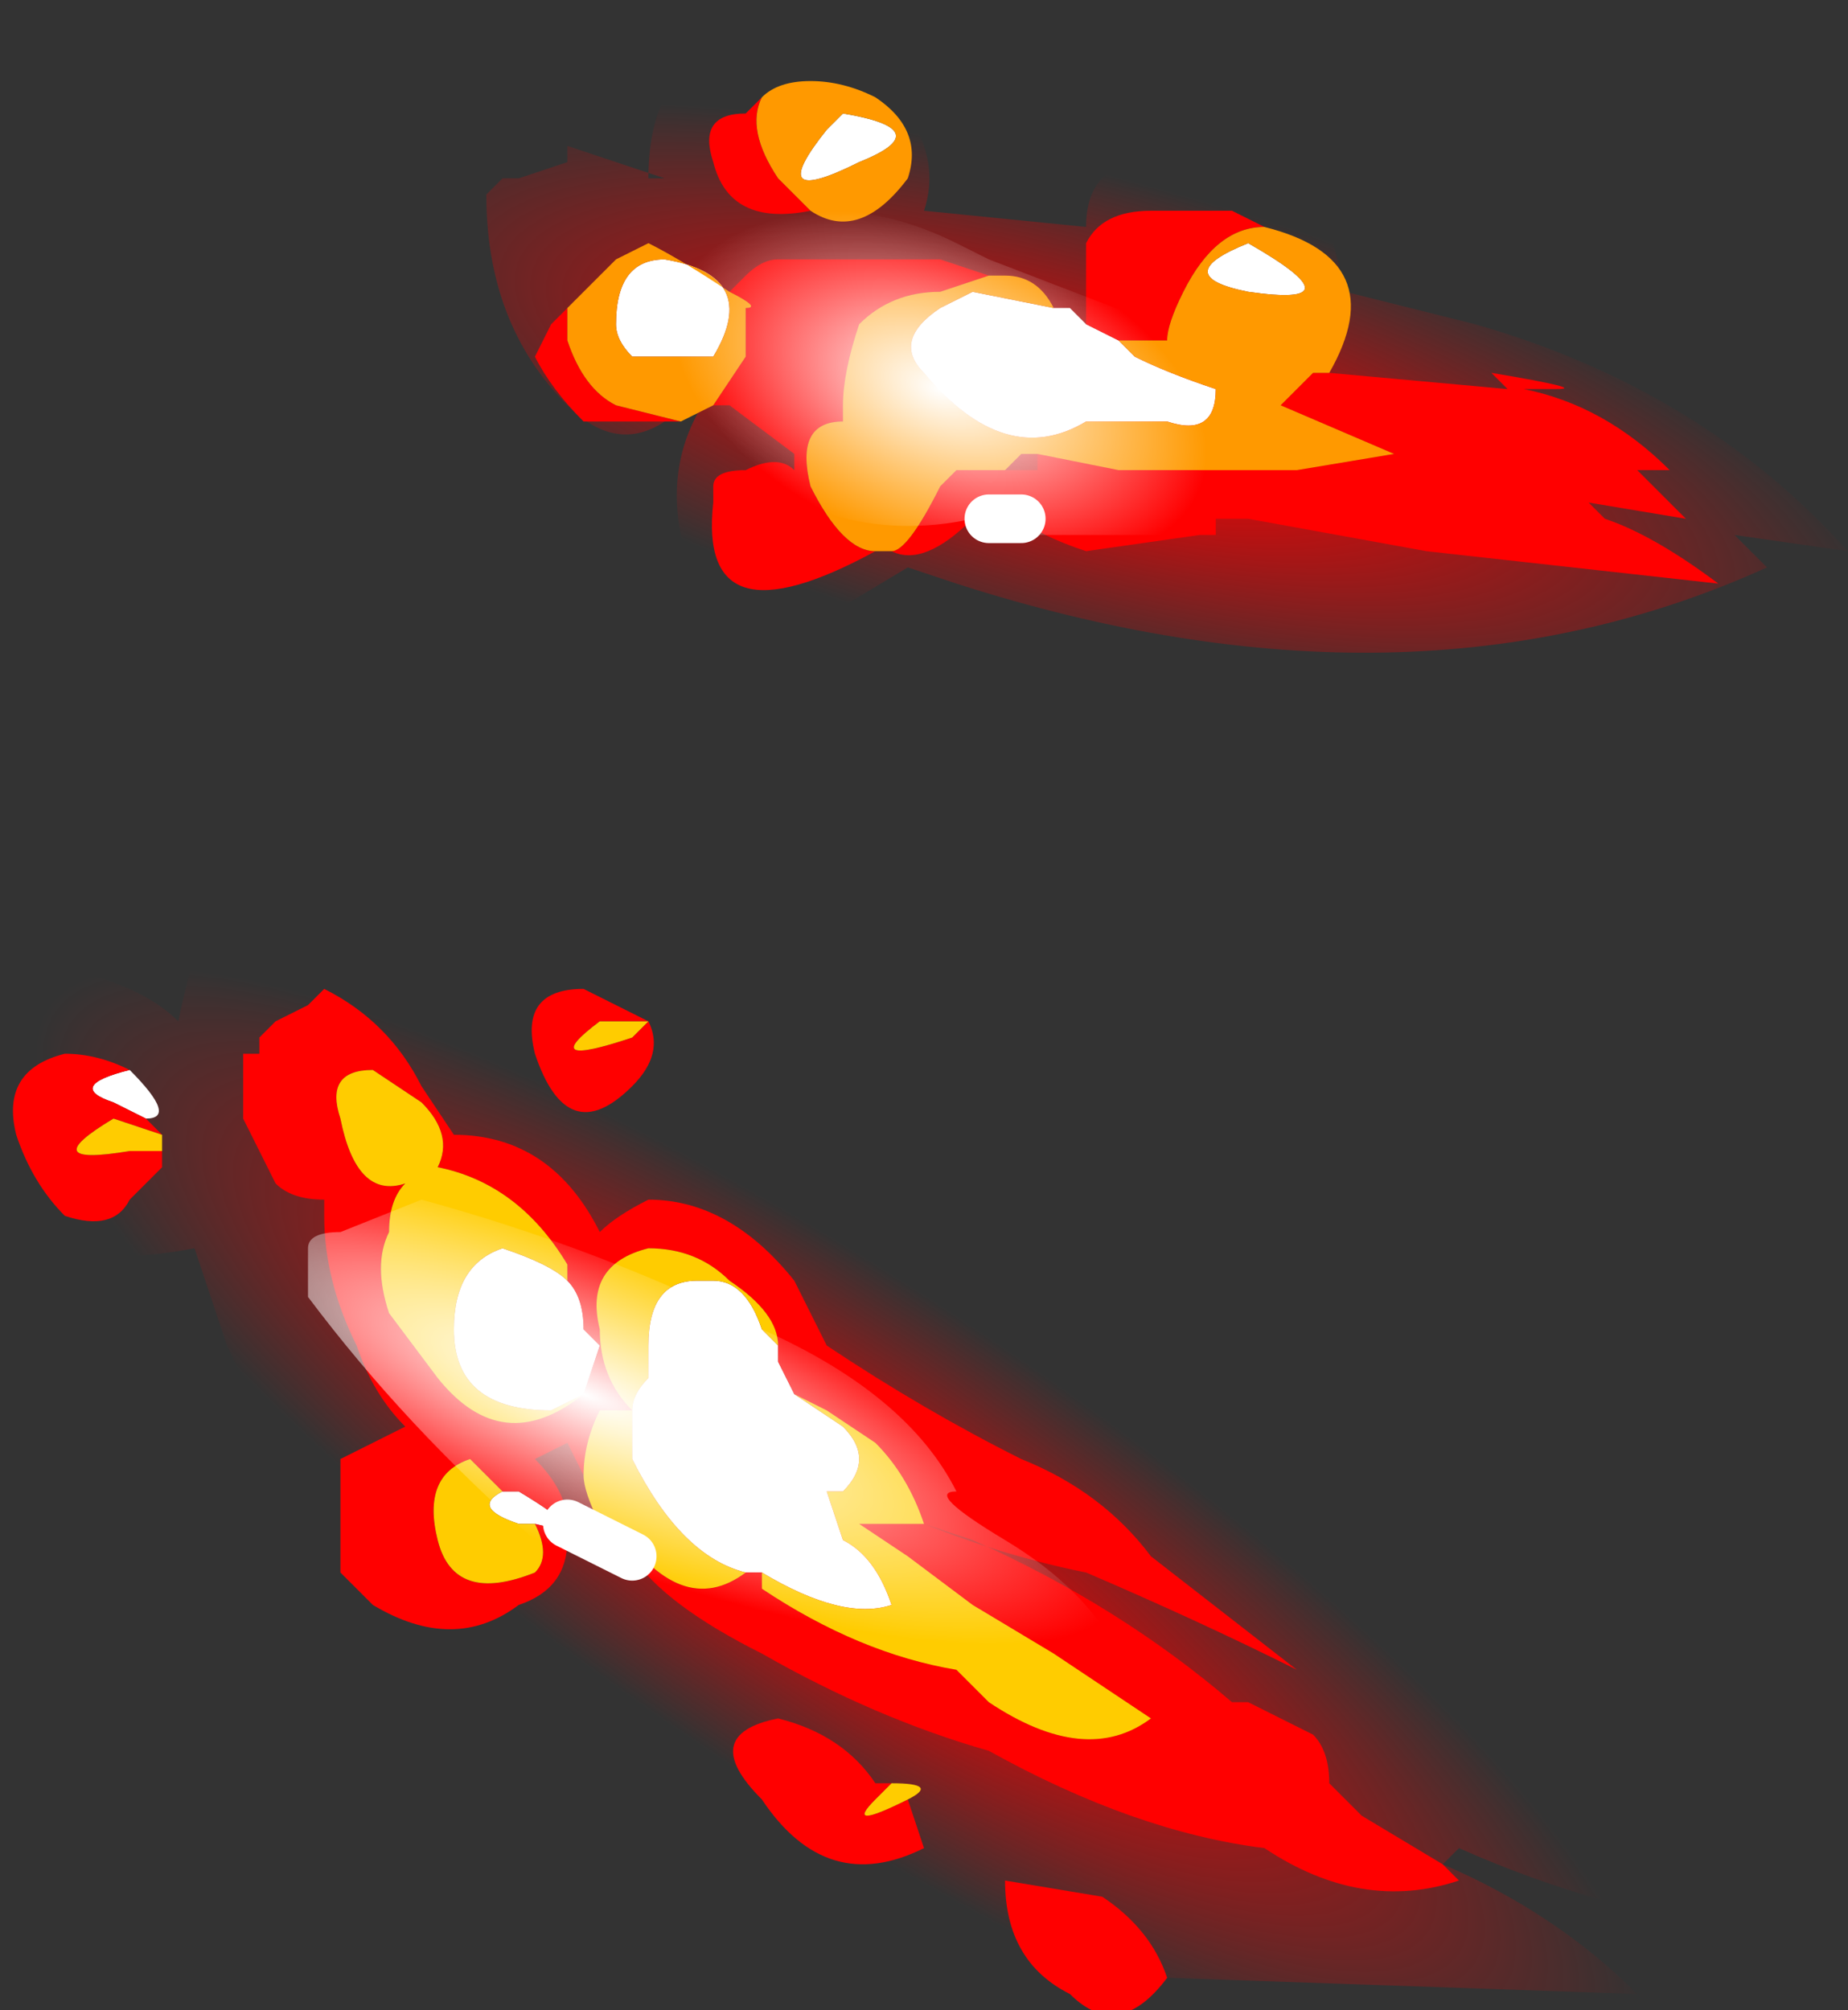 <?xml version="1.0" encoding="UTF-8" standalone="no"?>
<svg xmlns:ffdec="https://www.free-decompiler.com/flash" xmlns:xlink="http://www.w3.org/1999/xlink" ffdec:objectType="shape" height="6.2px" width="5.7px" xmlns="http://www.w3.org/2000/svg">
  <rect width="100%" height="100%" fill="#333333" stroke="none"/>
  <g transform="matrix(1.0, 0.0, 0.0, 1.0, -16.0, -10.2)">
    <path d="M17.05 13.05 Q17.25 13.15 17.3 13.35 L17.6 13.45 17.55 13.2 17.65 13.1 17.75 13.05 Q18.1 13.5 18.5 13.95 19.25 14.4 19.95 14.95 L21.4 16.15 Q20.95 16.1 20.5 15.9 L20.45 15.95 Q20.8 16.1 21.05 16.35 L19.6 16.3 Q19.1 16.2 18.6 15.95 L18.35 15.85 Q17.3 15.65 16.7 14.35 L16.6 14.05 Q15.8 14.2 16.05 13.45 16.1 13.25 16.25 13.2 16.45 13.25 16.55 13.35 16.6 13.1 16.7 12.9 16.9 12.9 17.05 13.05 M18.1 14.45 L18.1 14.65 18.25 14.65 18.1 14.45" fill="url(#gradient0)" fill-rule="evenodd" stroke="none"/>
    <path d="M18.8 10.55 Q18.9 10.7 18.85 10.85 L19.35 10.9 Q19.35 10.8 19.4 10.75 19.45 10.7 19.55 10.65 19.6 10.6 19.65 10.6 19.95 10.7 20.1 10.9 L20.15 11.1 20.55 11.2 Q21.25 11.4 21.7 11.9 L21.35 11.85 21.45 11.95 Q20.35 12.45 18.95 12.0 L18.8 11.95 18.55 12.1 Q18.2 12.3 18.1 11.85 18.05 11.6 18.2 11.4 L18.25 11.35 18.25 11.3 18.05 11.5 Q17.9 11.6 17.75 11.45 17.5 11.2 17.5 10.8 L17.55 10.75 17.6 10.75 17.75 10.7 17.75 10.65 18.05 10.75 18.0 10.75 Q18.0 10.6 18.05 10.5 18.15 10.3 18.35 10.2 18.65 10.25 18.8 10.55" fill="url(#gradient1)" fill-rule="evenodd" stroke="none"/>
    <path d="M16.45 13.65 L16.35 13.6 Q16.2 13.55 16.4 13.5 16.55 13.65 16.45 13.65 M17.75 14.15 Q17.8 14.2 17.8 14.3 L17.85 14.35 17.8 14.5 17.7 14.55 Q17.4 14.55 17.4 14.3 17.4 14.1 17.55 14.05 17.7 14.1 17.75 14.15 M18.4 14.35 L18.4 14.4 18.45 14.5 18.6 14.6 Q18.7 14.7 18.6 14.8 L18.55 14.8 18.6 14.95 Q18.7 15.0 18.75 15.15 18.6 15.2 18.35 15.05 L18.3 15.05 Q18.1 15.0 17.95 14.7 17.95 14.6 17.95 14.55 17.95 14.5 18.0 14.45 L18.0 14.35 Q18.0 14.15 18.15 14.15 L18.2 14.15 Q18.3 14.15 18.35 14.3 L18.4 14.35 M18.6 10.55 Q18.9 10.6 18.65 10.7 18.35 10.85 18.55 10.6 L18.6 10.55 M19.25 11.15 L19.3 11.15 19.35 11.2 19.45 11.25 19.5 11.3 Q19.6 11.35 19.75 11.4 19.75 11.55 19.6 11.5 L19.35 11.5 Q19.1 11.65 18.85 11.35 18.75 11.25 18.9 11.15 L19.0 11.1 19.25 11.15 M19.85 11.1 Q19.6 11.05 19.85 10.95 20.2 11.15 19.85 11.1 M17.9 11.2 Q17.9 11.0 18.05 11.0 18.35 11.05 18.2 11.3 L17.95 11.3 Q17.9 11.25 17.9 11.2 M17.65 14.9 L17.6 14.9 Q17.45 14.85 17.55 14.8 L17.6 14.8 Q17.85 14.95 17.65 14.9" fill="#ffffff" fill-rule="evenodd" stroke="none"/>
    <path d="M16.4 13.5 Q16.2 13.55 16.35 13.6 L16.45 13.65 16.5 13.7 16.35 13.65 Q16.1 13.8 16.4 13.75 L16.5 13.75 16.5 13.8 16.4 13.9 Q16.35 14.0 16.2 13.95 16.1 13.85 16.05 13.7 16.0 13.5 16.2 13.45 16.3 13.45 16.4 13.5 M17.75 14.15 L17.75 14.1 Q17.6 13.85 17.35 13.8 17.4 13.7 17.3 13.6 L17.15 13.5 Q17.0 13.5 17.05 13.65 17.1 13.9 17.25 13.85 17.2 13.9 17.2 14.0 17.15 14.1 17.2 14.25 L17.35 14.45 Q17.55 14.7 17.8 14.5 L17.85 14.35 17.8 14.3 Q17.8 14.2 17.75 14.15 M17.75 14.9 L17.75 14.95 Q17.75 15.1 17.6 15.15 17.4 15.3 17.15 15.15 17.1 15.1 17.05 15.05 L17.05 14.7 17.25 14.6 Q17.15 14.5 17.1 14.35 17.0 14.15 17.0 13.95 L17.0 13.9 Q16.9 13.9 16.85 13.85 16.8 13.75 16.75 13.65 16.75 13.55 16.75 13.45 L16.8 13.45 16.8 13.4 16.85 13.35 16.95 13.3 17.0 13.25 Q17.2 13.35 17.3 13.55 L17.4 13.7 Q17.7 13.7 17.85 14.0 17.9 13.95 18.0 13.9 18.25 13.9 18.45 14.15 L18.55 14.35 Q18.85 14.55 19.15 14.7 19.4 14.8 19.55 15.0 L20.0 15.35 Q19.7 15.2 19.35 15.05 19.1 15.0 18.85 14.9 L19.0 14.95 Q19.45 15.15 19.8 15.45 L19.85 15.45 20.05 15.55 Q20.1 15.6 20.1 15.7 L20.2 15.8 20.45 15.95 20.5 16.0 Q20.2 16.1 19.9 15.9 19.5 15.85 19.05 15.6 18.7 15.5 18.35 15.3 18.05 15.15 17.95 15.0 L17.9 14.9 Q18.1 15.2 18.3 15.05 L18.35 15.05 18.35 15.1 Q18.65 15.3 18.95 15.35 L19.05 15.45 Q19.35 15.65 19.55 15.5 L19.25 15.3 19.0 15.15 18.8 15.0 18.65 14.9 18.85 14.9 Q18.8 14.75 18.7 14.65 L18.55 14.55 18.45 14.5 18.4 14.4 18.4 14.35 Q18.4 14.25 18.25 14.15 18.15 14.05 18.0 14.05 17.8 14.1 17.85 14.3 17.85 14.45 17.95 14.55 L17.85 14.55 Q17.8 14.65 17.8 14.75 L17.75 14.65 17.65 14.7 Q17.75 14.8 17.75 14.9 M18.5 10.85 Q18.25 10.9 18.2 10.7 18.15 10.55 18.3 10.55 L18.35 10.5 Q18.3 10.6 18.4 10.75 L18.5 10.85 M20.1 11.35 L20.65 11.4 20.6 11.35 Q20.9 11.4 20.8 11.4 L20.7 11.4 Q20.95 11.45 21.15 11.65 L21.05 11.65 21.2 11.8 20.9 11.75 20.95 11.8 Q21.1 11.85 21.3 12.0 L20.4 11.9 19.85 11.8 19.75 11.8 19.75 11.85 19.7 11.85 19.35 11.9 Q19.2 11.85 19.15 11.8 L19.1 11.75 19.05 11.8 19.0 11.8 Q18.85 11.95 18.75 11.9 18.8 11.9 18.9 11.7 L18.95 11.65 19.1 11.65 19.2 11.65 19.2 11.6 19.45 11.65 20.0 11.65 20.3 11.6 19.95 11.45 20.05 11.35 20.1 11.35 M18.7 11.9 Q18.15 12.2 18.2 11.75 L18.2 11.7 Q18.2 11.65 18.3 11.65 18.4 11.6 18.45 11.65 L18.45 11.6 18.25 11.45 18.2 11.45 18.3 11.3 18.3 11.15 Q18.35 11.15 18.25 11.1 L18.3 11.05 Q18.35 11.0 18.4 11.0 L18.9 11.0 19.05 11.05 18.9 11.1 Q18.75 11.1 18.65 11.2 18.6 11.35 18.6 11.45 L18.6 11.5 Q18.45 11.5 18.5 11.7 18.6 11.9 18.7 11.9 M18.1 11.5 L17.8 11.5 Q17.7 11.4 17.65 11.3 L17.7 11.2 17.75 11.15 17.75 11.25 Q17.8 11.4 17.9 11.45 L18.1 11.5 M19.35 11.2 L19.35 11.05 Q19.35 11.0 19.35 10.95 19.4 10.85 19.55 10.85 L19.8 10.85 19.9 10.9 Q19.75 10.9 19.65 11.1 19.6 11.2 19.6 11.25 L19.45 11.25 19.35 11.2 M18.0 13.35 Q18.05 13.45 17.95 13.55 17.75 13.75 17.65 13.45 17.6 13.25 17.8 13.25 L18.0 13.35 17.85 13.35 Q17.65 13.5 17.95 13.4 L18.0 13.35 M17.55 14.8 L17.45 14.7 Q17.3 14.75 17.35 14.95 17.4 15.15 17.65 15.05 17.7 15.0 17.65 14.9 17.85 14.95 17.6 14.8 L17.55 14.8 M18.8 15.75 L18.85 15.9 Q18.55 16.05 18.35 15.75 18.15 15.55 18.4 15.5 18.6 15.55 18.7 15.7 L18.75 15.7 18.7 15.75 Q18.6 15.85 18.8 15.75 M19.4 16.05 Q19.55 16.15 19.6 16.3 19.45 16.5 19.3 16.35 19.1 16.25 19.1 16.0 L19.4 16.05" fill="#ff0000" fill-rule="evenodd" stroke="none"/>
    <path d="M16.5 13.75 L16.4 13.75 Q16.1 13.8 16.35 13.65 L16.5 13.7 16.5 13.75 M17.8 14.5 Q17.55 14.7 17.35 14.45 L17.2 14.25 Q17.15 14.1 17.2 14.0 17.2 13.9 17.25 13.85 17.1 13.9 17.05 13.65 17.0 13.5 17.15 13.5 L17.3 13.6 Q17.4 13.7 17.35 13.8 17.6 13.85 17.75 14.1 L17.75 14.15 Q17.7 14.1 17.55 14.05 17.4 14.1 17.4 14.3 17.4 14.55 17.7 14.55 L17.8 14.5 M17.8 14.75 Q17.8 14.65 17.85 14.55 L17.95 14.55 Q17.85 14.45 17.85 14.3 17.8 14.1 18.0 14.05 18.15 14.05 18.25 14.15 18.4 14.25 18.4 14.35 L18.35 14.3 Q18.3 14.15 18.2 14.15 L18.15 14.15 Q18.0 14.15 18.0 14.35 L18.0 14.45 Q17.95 14.5 17.95 14.55 17.95 14.6 17.95 14.7 18.1 15.0 18.3 15.05 18.1 15.2 17.9 14.9 L17.85 14.9 Q17.8 14.8 17.8 14.75 M18.45 14.5 L18.55 14.55 18.7 14.65 Q18.8 14.75 18.85 14.9 L18.65 14.9 18.8 15.0 19.0 15.15 19.25 15.3 19.55 15.5 Q19.35 15.65 19.05 15.45 L18.95 15.35 Q18.65 15.3 18.35 15.1 L18.35 15.05 Q18.6 15.2 18.75 15.15 18.7 15.0 18.6 14.95 L18.55 14.8 18.6 14.8 Q18.7 14.7 18.6 14.6 L18.45 14.5 M18.0 13.35 L17.95 13.4 Q17.65 13.5 17.85 13.35 L18.0 13.35 M17.55 14.8 Q17.45 14.85 17.6 14.9 L17.65 14.9 Q17.7 15.0 17.65 15.05 17.4 15.15 17.35 14.95 17.3 14.75 17.45 14.7 L17.55 14.8 M18.75 15.7 Q18.9 15.7 18.8 15.75 18.6 15.85 18.7 15.75 L18.75 15.7" fill="#ffcc00" fill-rule="evenodd" stroke="none"/>
    <path d="M18.6 10.55 L18.55 10.6 Q18.35 10.85 18.65 10.7 18.9 10.6 18.6 10.55 M18.35 10.5 Q18.4 10.45 18.5 10.45 18.6 10.45 18.7 10.5 18.85 10.6 18.8 10.75 18.65 10.95 18.5 10.85 L18.4 10.75 Q18.3 10.6 18.35 10.5 M19.9 10.9 Q20.3 11.0 20.1 11.35 L20.05 11.35 19.95 11.45 20.3 11.6 20.0 11.65 19.45 11.65 19.2 11.6 19.15 11.6 19.1 11.65 18.95 11.65 18.9 11.7 Q18.8 11.9 18.75 11.9 L18.7 11.9 Q18.6 11.9 18.5 11.7 18.45 11.5 18.6 11.5 L18.6 11.45 Q18.6 11.35 18.65 11.2 18.75 11.1 18.9 11.1 L19.05 11.05 19.1 11.05 Q19.2 11.05 19.25 11.15 L19.0 11.1 18.9 11.15 Q18.75 11.25 18.85 11.35 19.1 11.65 19.35 11.5 L19.6 11.5 Q19.75 11.55 19.75 11.4 19.6 11.35 19.5 11.3 L19.45 11.25 19.6 11.25 Q19.6 11.2 19.65 11.1 19.75 10.9 19.9 10.9 M18.2 11.45 L18.1 11.5 17.9 11.45 Q17.8 11.4 17.75 11.25 L17.75 11.15 17.9 11.0 18.0 10.95 Q18.1 11.0 18.25 11.1 18.35 11.15 18.3 11.15 L18.3 11.3 18.2 11.45 M19.85 11.1 Q20.2 11.15 19.85 10.95 19.6 11.05 19.85 11.1 M17.9 11.2 Q17.9 11.25 17.95 11.3 L18.2 11.3 Q18.35 11.05 18.05 11.0 17.9 11.0 17.9 11.2" fill="#ff9900" fill-rule="evenodd" stroke="none"/>
    <path d="M17.95 15.0 L17.75 14.9 M19.15 11.8 L19.05 11.8" fill="none" stroke="#ffffff" stroke-linecap="round" stroke-linejoin="round" stroke-width="0.15"/>
    <path d="M19.05 11.0 L19.7 11.25 Q20.05 11.35 20.3 11.55 L20.0 11.55 20.05 11.65 Q20.25 11.7 20.45 11.8 L20.05 11.8 20.05 11.85 19.05 11.85 19.0 11.8 Q18.55 11.9 18.15 11.55 17.95 11.4 17.9 11.15 L17.9 11.1 Q17.95 11.05 18.0 11.1 L18.0 10.95 Q18.05 10.9 18.1 10.9 18.2 10.9 18.3 10.85 18.35 10.85 18.35 10.8 L18.55 10.85 Q18.75 10.85 18.95 10.95 L19.05 11.0" fill="url(#gradient2)" fill-rule="evenodd" stroke="none"/>
    <path d="M17.05 14.0 L17.3 13.9 Q17.85 14.05 18.35 14.3 18.8 14.5 18.95 14.8 18.85 14.8 19.1 14.95 19.35 15.1 19.45 15.3 L19.5 15.45 Q19.3 15.65 19.05 15.5 18.8 15.35 18.55 15.25 18.1 15.4 17.65 14.95 17.25 14.6 16.95 14.2 16.95 14.15 16.95 14.05 16.95 14.0 17.05 14.0" fill="url(#gradient3)" fill-rule="evenodd" stroke="none"/>
  </g>
  <defs>
    <radialGradient cx="0" cy="0" gradientTransform="matrix(5.0E-4, -8.0E-4, 0.003, 0.002, 18.6, 14.95)" gradientUnits="userSpaceOnUse" id="gradient0" r="819.2" spreadMethod="pad">
      <stop offset="0.0" stop-color="#ff0000"/>
      <stop offset="1.0" stop-color="#ff0000" stop-opacity="0.0"/>
    </radialGradient>
    <radialGradient cx="0" cy="0" gradientTransform="matrix(2.0E-4, -9.0E-4, 0.003, 8.0E-4, 19.35, 11.5)" gradientUnits="userSpaceOnUse" id="gradient1" r="819.2" spreadMethod="pad">
      <stop offset="0.0" stop-color="#ff0000"/>
      <stop offset="1.0" stop-color="#ff0000" stop-opacity="0.0"/>
    </radialGradient>
    <radialGradient cx="0" cy="0" gradientTransform="matrix(1.0E-4, -6.0E-4, 0.001, 3.0E-4, 18.9, 11.4)" gradientUnits="userSpaceOnUse" id="gradient2" r="819.2" spreadMethod="pad">
      <stop offset="0.0" stop-color="#ffffff"/>
      <stop offset="1.0" stop-color="#ffffff" stop-opacity="0.0"/>
    </radialGradient>
    <radialGradient cx="0" cy="0" gradientTransform="matrix(3.0E-4, -5.0E-4, 0.002, 8.0E-4, 17.8, 14.5)" gradientUnits="userSpaceOnUse" id="gradient3" r="819.2" spreadMethod="pad">
      <stop offset="0.0" stop-color="#ffffff"/>
      <stop offset="1.0" stop-color="#ffffff" stop-opacity="0.0"/>
    </radialGradient>
  </defs>
</svg>
